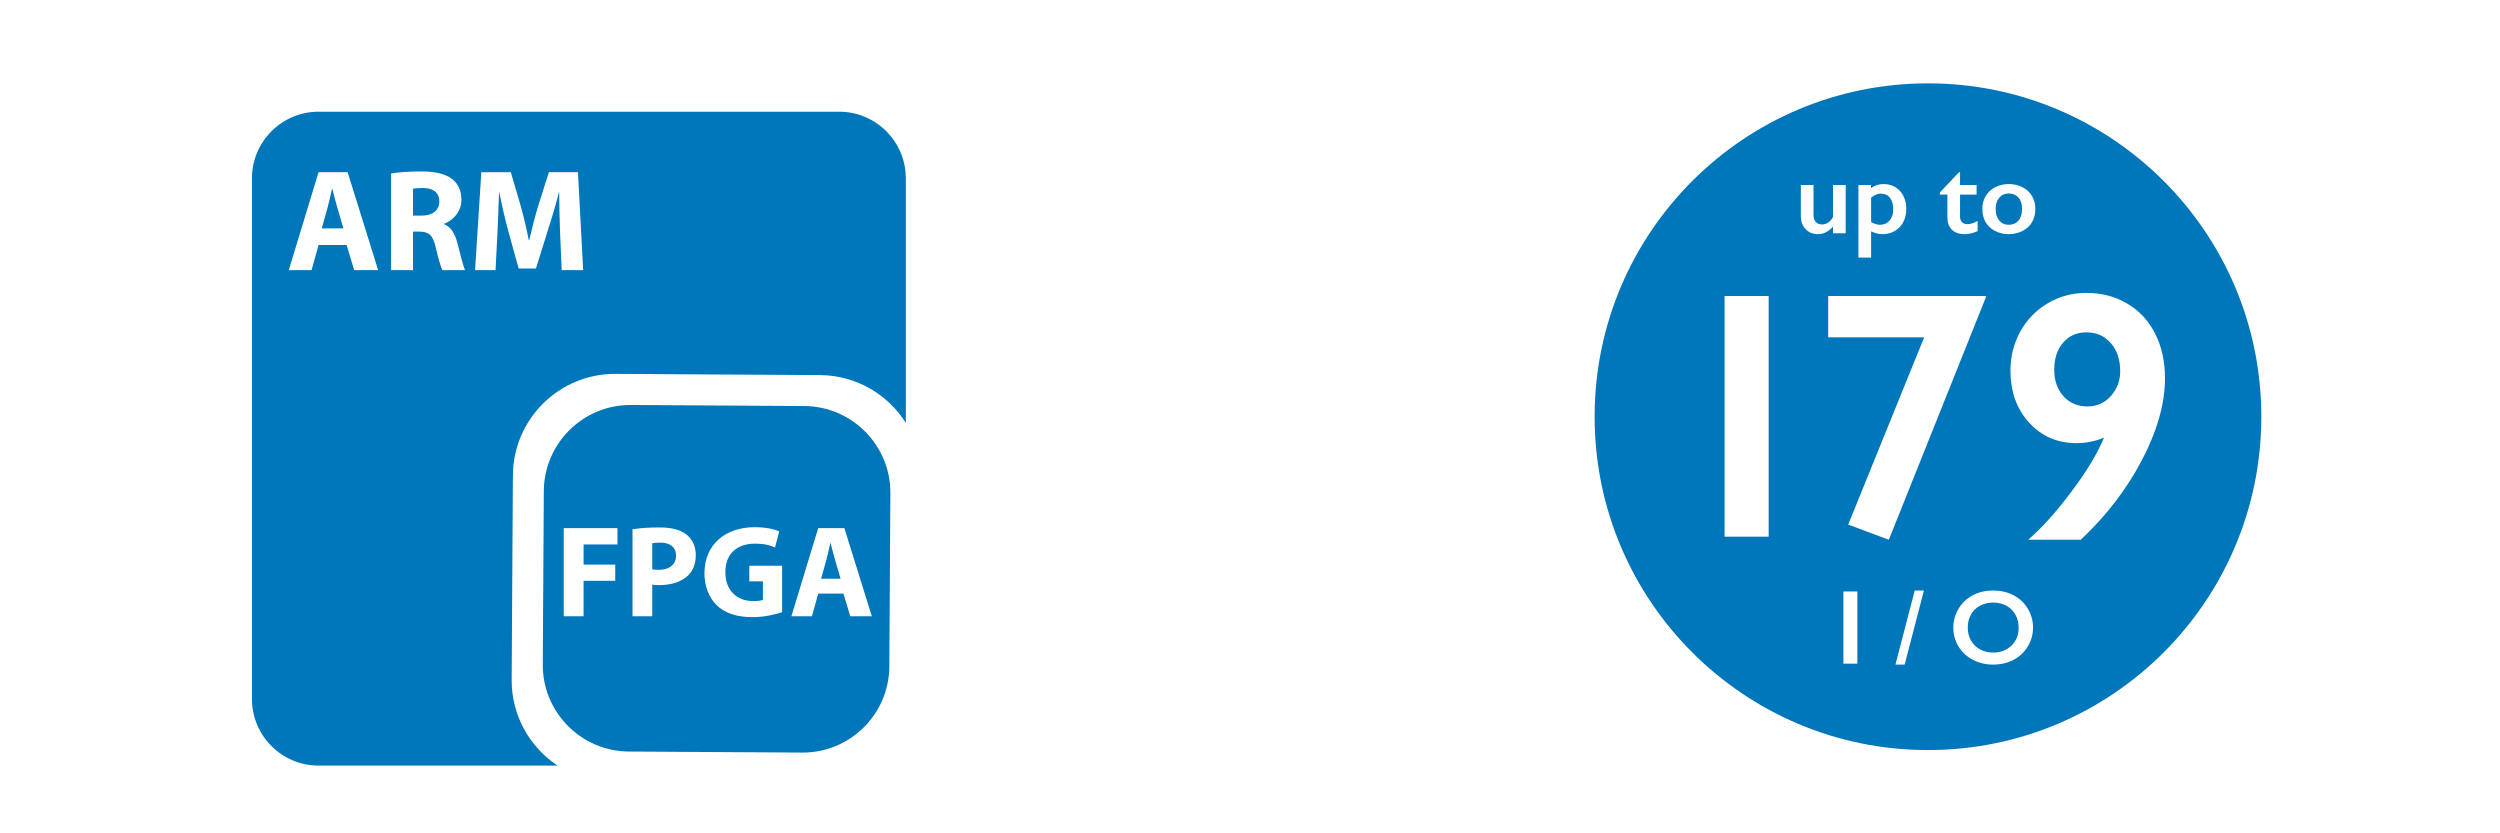 <?xml version="1.0" standalone="no"?>
<!DOCTYPE svg PUBLIC "-//W3C//DTD SVG 1.1//EN" "http://www.w3.org/Graphics/SVG/1.1/DTD/svg11.dtd">
<svg width="100%" height="100%" viewBox="0 0 2250 750" version="1.1" xmlns="http://www.w3.org/2000/svg" xmlns:xlink="http://www.w3.org/1999/xlink" xml:space="preserve" style="fill-rule:evenodd;clip-rule:evenodd;stroke-linejoin:round;stroke-miterlimit:1.414;">
    <g id="Layer1" transform="matrix(1,0,0,1,165,-165)">
        <g transform="matrix(2.646,-1.35585e-31,-1.29422e-31,2.646,-1074.89,-12.523)">
            <path d="M1113.03,208.828C1113.03,271.449 1062.27,322.214 999.647,322.214C937.026,322.214 886.261,271.449 886.261,208.828C886.261,146.207 937.026,95.442 999.647,95.442C1062.27,95.442 1113.03,146.207 1113.03,208.828ZM1021.84,267.955C1024.39,267.955 1026.67,268.479 1028.71,269.528C1030.74,270.577 1032.36,272.088 1033.57,274.063C1034.78,276.038 1035.38,278.203 1035.38,280.558C1035.38,282.855 1034.79,284.985 1033.61,286.948C1032.43,288.911 1030.82,290.434 1028.76,291.518C1026.7,292.602 1024.39,293.144 1021.81,293.144C1019.26,293.144 1016.95,292.593 1014.87,291.492C1012.79,290.39 1011.17,288.875 1010.01,286.948C1008.85,285.02 1008.27,282.89 1008.27,280.558C1008.27,278.308 1008.85,276.193 1010.01,274.212C1011.17,272.232 1012.77,270.694 1014.81,269.598C1016.85,268.502 1019.19,267.955 1021.84,267.955ZM998.269,267.955L991.712,293.144L988.583,293.144L995.14,267.955L998.269,267.955ZM975.628,268.271L975.628,292.828L970.882,292.828L970.882,268.271L975.628,268.271ZM1013.18,280.558C1013.18,282.187 1013.55,283.652 1014.28,284.953C1015.02,286.253 1016.05,287.261 1017.37,287.976C1018.69,288.691 1020.18,289.048 1021.84,289.048C1024.36,289.048 1026.43,288.257 1028.06,286.675C1029.68,285.093 1030.49,283.054 1030.49,280.558C1030.49,278.929 1030.12,277.461 1029.39,276.155C1028.66,274.848 1027.63,273.837 1026.3,273.122C1024.97,272.408 1023.47,272.05 1021.81,272.05C1020.14,272.05 1018.65,272.411 1017.32,273.131C1015.99,273.852 1014.96,274.86 1014.25,276.155C1013.53,277.45 1013.18,278.917 1013.18,280.558ZM1019.33,167.772L1019.33,168.241L986.336,250.682L972.508,245.526L998.348,181.834L965.711,181.834L965.711,167.772L1019.33,167.772ZM945.457,167.772L945.457,249.627L930.457,249.627L930.457,167.772L945.457,167.772ZM1053.54,166.717C1058.7,166.717 1063.33,167.928 1067.43,170.35C1071.53,172.772 1074.7,176.18 1076.92,180.575C1079.15,184.969 1080.26,190.018 1080.26,195.721C1080.26,204.315 1077.65,213.592 1072.44,223.553C1067.22,233.514 1060.28,242.557 1051.61,250.682L1033.74,250.682C1038.39,246.659 1043.31,241.18 1048.5,234.246C1053.7,227.313 1057.37,221.209 1059.52,215.936C1056.59,217.186 1053.46,217.811 1050.14,217.811C1043.66,217.811 1038.3,215.496 1034.06,210.868C1029.82,206.239 1027.7,200.311 1027.7,193.084C1027.7,188.319 1028.82,183.914 1031.04,179.871C1033.27,175.829 1036.38,172.625 1040.36,170.262C1044.34,167.899 1048.74,166.717 1053.54,166.717ZM1042.59,192.85C1042.59,196.483 1043.62,199.471 1045.69,201.815C1047.76,204.159 1050.5,205.33 1053.89,205.33C1057.1,205.33 1059.75,204.149 1061.86,201.786C1063.97,199.422 1065.03,196.6 1065.03,193.319C1065.03,189.413 1063.96,186.239 1061.83,183.797C1059.71,181.356 1056.94,180.135 1053.54,180.135C1050.26,180.135 1047.62,181.307 1045.6,183.651C1043.59,185.995 1042.59,189.061 1042.59,192.85ZM984.439,129.693C986.782,129.693 988.672,130.478 990.108,132.048C991.543,133.619 992.261,135.663 992.261,138.183C992.261,139.835 991.924,141.312 991.25,142.613C990.576,143.913 989.618,144.927 988.376,145.654C987.134,146.38 985.728,146.744 984.157,146.744C982.88,146.744 981.597,146.421 980.308,145.777L980.308,154.706L975.984,154.706L975.984,130.009L980.273,130.009L980.273,131.064C981.573,130.15 982.962,129.693 984.439,129.693ZM1027.14,129.693C1028.85,129.693 1030.4,130.05 1031.79,130.765C1033.19,131.48 1034.27,132.482 1035.03,133.771C1035.79,135.06 1036.17,136.519 1036.17,138.148C1036.17,139.847 1035.81,141.335 1035.07,142.613C1034.34,143.89 1033.26,144.898 1031.84,145.636C1030.41,146.374 1028.85,146.744 1027.14,146.744C1025.41,146.744 1023.85,146.374 1022.44,145.636C1021.04,144.898 1019.97,143.89 1019.23,142.613C1018.5,141.335 1018.14,139.847 1018.14,138.148C1018.14,136.496 1018.52,135.028 1019.3,133.745C1020.07,132.461 1021.15,131.465 1022.53,130.756C1023.91,130.047 1025.45,129.693 1027.14,129.693ZM1022.67,138.148C1022.67,139.788 1023.07,141.098 1023.88,142.077C1024.68,143.055 1025.75,143.544 1027.1,143.544C1028.51,143.544 1029.61,143.076 1030.42,142.138C1031.23,141.201 1031.64,139.859 1031.64,138.113C1031.64,136.449 1031.23,135.163 1030.41,134.254C1029.6,133.346 1028.5,132.892 1027.1,132.892C1025.79,132.892 1024.72,133.372 1023.9,134.333C1023.08,135.294 1022.67,136.566 1022.67,138.148ZM980.308,142.613C981.386,143.234 982.394,143.544 983.331,143.544C984.691,143.544 985.78,143.058 986.601,142.085C987.421,141.113 987.831,139.859 987.831,138.324C987.831,136.648 987.465,135.335 986.733,134.386C986,133.437 984.96,132.962 983.612,132.962C983.109,132.962 982.622,133.047 982.153,133.217C981.685,133.387 981.069,133.747 980.308,134.298L980.308,142.613ZM960.708,130.009L960.708,140.169C960.708,141.236 960.975,142.047 961.508,142.604C962.041,143.161 962.747,143.439 963.626,143.439C964.353,143.439 965.05,143.216 965.718,142.771C966.386,142.326 966.925,141.699 967.335,140.89L967.335,130.009L971.659,130.009L971.659,146.427L967.335,146.427L967.335,144.195C965.776,145.894 964.089,146.744 962.273,146.744C960.515,146.744 959.097,146.169 958.019,145.021C956.941,143.872 956.401,142.372 956.401,140.521L956.401,130.009L960.708,130.009ZM1010.21,125.65L1010.56,125.65L1010.56,130.009L1016.19,130.009L1016.19,133.279L1010.56,133.279L1010.56,140.855C1010.56,141.593 1010.78,142.191 1011.23,142.648C1011.67,143.105 1012.28,143.333 1013.06,143.333C1014.06,143.333 1015.22,142.97 1016.54,142.244L1016.54,145.706C1014.98,146.398 1013.51,146.744 1012.14,146.744C1010.29,146.744 1008.85,146.24 1007.81,145.232C1006.77,144.224 1006.25,142.859 1006.25,141.136L1006.25,133.279L1003.69,133.279L1003.69,132.576L1010.21,125.65Z" style="fill:rgb(0,118,187);"/>
        </g>
        <g transform="matrix(1.177,4.93038e-32,4.93038e-32,1.177,2.897,206.688)">
            <g transform="matrix(0.85,0,0,0.85,6.008,2.49)">
            </g>
            <path d="M538.177,341.683C538.396,305.127 508.894,275.27 472.337,275.051L339.815,274.258C303.258,274.04 273.401,303.542 273.182,340.098L272.389,472.621C272.171,509.178 301.673,539.035 338.23,539.254L470.752,540.046C507.309,540.265 537.166,510.763 537.385,474.206L538.177,341.683ZM502.3,418.497L507.5,435.797L524,435.797L503,368.397L483,368.397L462.5,435.797L478.2,435.797L483,418.497L502.3,418.497ZM341,435.797L356.1,435.797L356.1,411.597C357.5,411.897 359.3,411.997 361.3,411.997C370.3,411.997 378,409.697 383.2,404.897C387.3,401.197 389.4,395.497 389.4,388.897C389.4,382.297 386.6,376.697 382.2,373.297C377.7,369.697 371,367.897 361.6,367.897C352.3,367.897 345.7,368.497 341,369.297L341,435.797ZM288.4,435.797L303.6,435.797L303.6,408.697L327.8,408.697L327.8,396.297L303.6,396.297L303.6,380.897L329.5,380.897L329.5,368.397L288.4,368.397L288.4,435.797ZM455.4,397.197L430.3,397.197L430.3,409.097L440.7,409.097L440.7,423.297C439.5,423.797 436.7,424.197 433.3,424.197C420.8,424.197 412,416.097 412,402.097C412,387.397 421.7,380.297 434.4,380.297C441.8,380.297 446.3,381.497 450,383.197L453.2,370.897C449.9,369.397 443.2,367.697 434.5,367.697C412.4,367.697 396.1,380.497 396,402.897C396,412.797 399.4,421.597 405.5,427.497C411.7,433.397 420.6,436.497 432.9,436.497C441.8,436.497 450.7,434.297 455.4,432.697L455.4,397.197ZM485.2,407.097L489.2,392.797C490.3,388.897 491.3,383.797 492.3,379.797L492.5,379.797C493.5,383.797 494.7,388.797 495.9,392.797L500.1,407.097L485.2,407.097ZM356.1,379.997C357.2,379.697 359.3,379.497 362.3,379.497C370,379.497 374.3,383.197 374.3,389.397C374.3,396.197 369.3,400.297 361.2,400.297C358.9,400.297 357.4,400.197 356.1,399.897L356.1,379.997Z" style="fill:rgb(0,118,187);"/>
            <path d="M283.7,550L100.982,550C72.844,550 50,527.156 50,499.018L50,100.982C50,72.844 72.844,50 100.982,50L499.018,50C527.156,50 550,72.844 550,100.982L550,287.953C536.257,266.137 512.014,251.567 484.341,251.402L328.094,250.467C284.993,250.209 249.791,284.993 249.533,328.094L248.598,484.341C248.434,511.731 262.421,535.931 283.7,550ZM156.392,171.12L173.17,171.12L173.17,141.675L178.17,141.675C185.17,141.786 188.392,144.231 190.503,153.675C192.615,162.898 194.503,168.898 195.615,171.12L212.948,171.12C211.503,168.231 209.281,158.453 206.948,149.898C205.059,143.009 202.17,138.12 196.948,136.009L196.948,135.675C203.392,133.342 210.17,126.786 210.17,117.342C210.17,110.453 207.726,105.12 203.17,101.564C197.837,97.342 190.059,95.675 178.948,95.675C169.837,95.675 161.837,96.342 156.392,97.231L156.392,171.12ZM122.392,151.898L128.17,171.12L146.503,171.12L123.17,96.231L100.948,96.231L78.17,171.12L95.615,171.12L100.948,151.898L122.392,151.898ZM286.837,171.12L303.281,171.12L299.281,96.231L277.059,96.231L269.17,121.12C266.615,129.453 264.059,139.342 262.059,148.009L261.615,148.009C259.948,139.231 257.726,129.898 255.281,121.231L247.948,96.231L225.392,96.231L220.615,171.12L236.281,171.12L237.726,142.675C238.17,133.342 238.615,121.786 238.948,111.675L239.17,111.675C241.059,121.453 243.503,132.12 245.948,141.009L253.948,169.898L267.17,169.898L276.281,140.675C279.17,131.898 282.281,121.231 284.726,111.675L284.948,111.675C284.948,122.564 285.281,133.453 285.615,142.453L286.837,171.12ZM103.392,139.231L107.837,123.342C109.059,119.009 110.17,113.342 111.281,108.898L111.503,108.898C112.615,113.342 113.948,118.898 115.281,123.342L119.948,139.231L103.392,139.231ZM173.17,108.898C174.392,108.564 176.726,108.342 180.837,108.342C188.615,108.342 193.281,111.898 193.281,118.675C193.281,125.231 188.281,129.453 179.837,129.453L173.17,129.453L173.17,108.898Z" style="fill:rgb(0,118,187);"/>
        </g>
    </g>
</svg>
